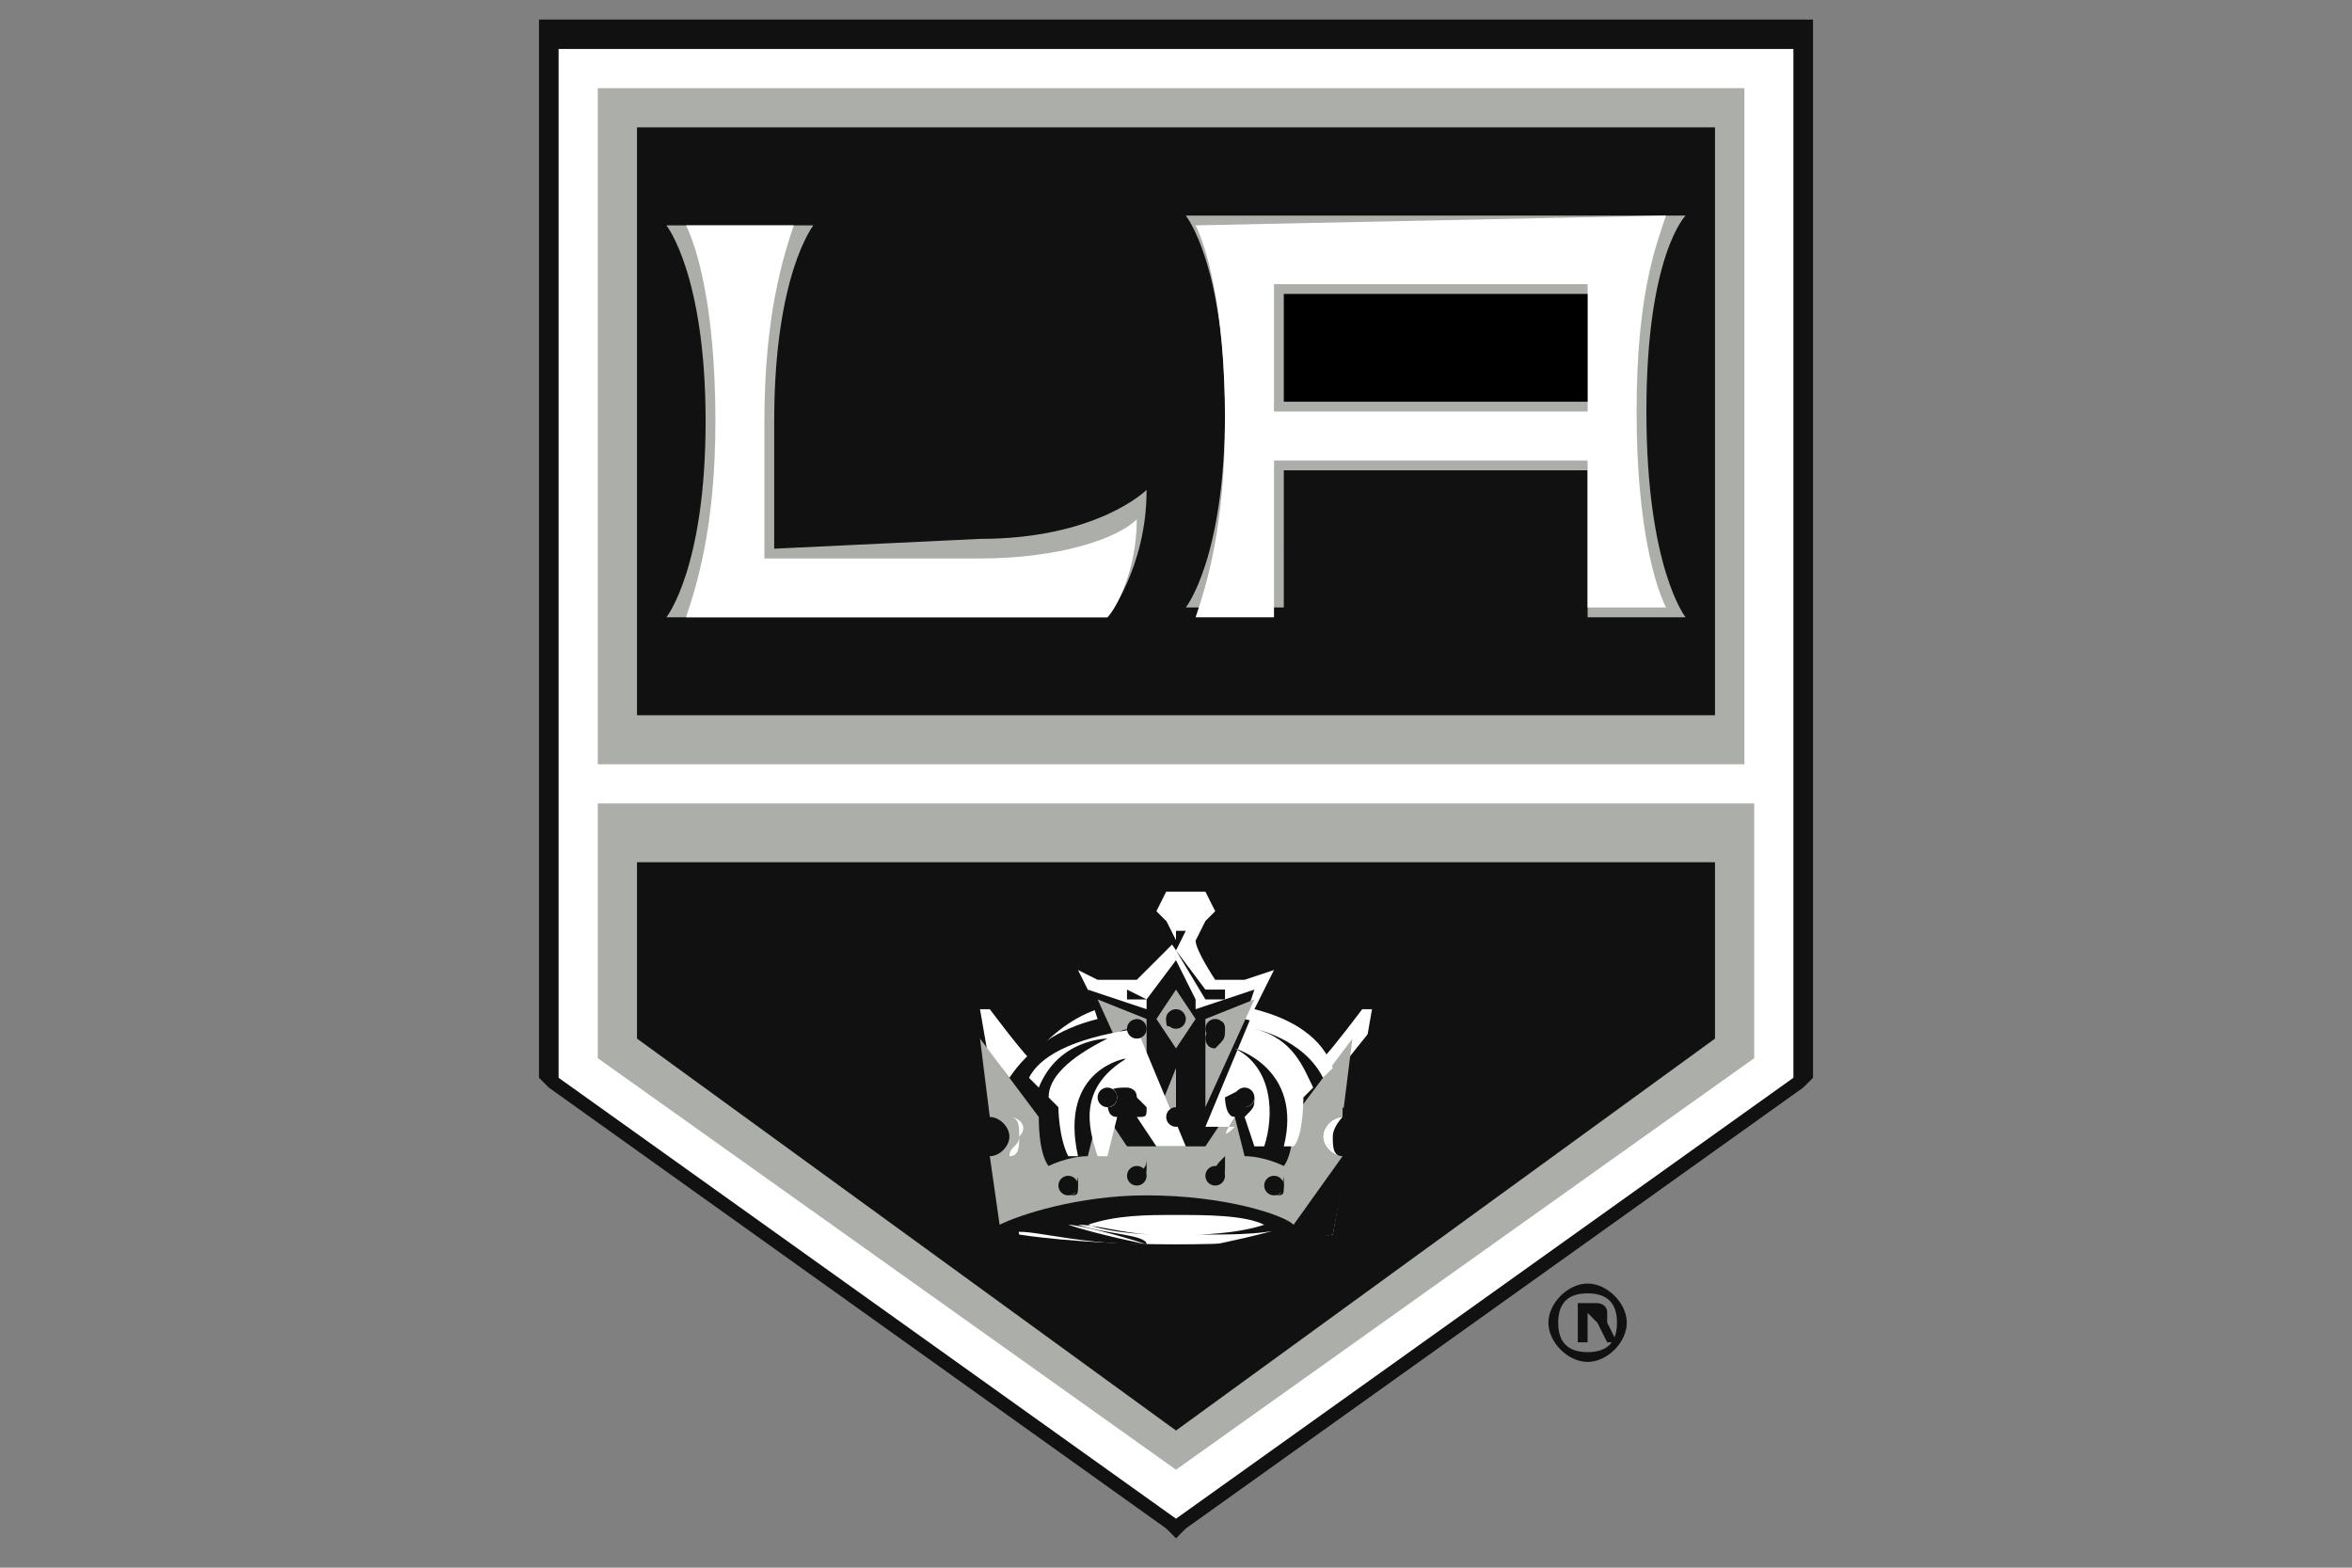 <?xml version="1.0" encoding="utf-8"?>
<!-- Generator: Adobe Illustrator 23.0.1, SVG Export Plug-In . SVG Version: 6.00 Build 0)  -->
<svg version="1.1" id="Ebene_1" xmlns="http://www.w3.org/2000/svg" xmlns:xlink="http://www.w3.org/1999/xlink" x="0px" y="0px"
	 viewBox="0 0 24 16" style="enable-background:new 0 0 24 16;" xml:space="preserve">
<rect x="0" y="0" width="24" height="16" fill="#808080" stroke="none"/>
<style type="text/css">
	.st0{fill:#111111;}
	.st1{fill:#FFFFFF;}
	.st2{fill:#ACAEA9;}
</style>
<path class="st0" d="M18.5,0.2h-13v10.8l0.1,0.1l6.3,4.5l0.1,0.1l0.1-0.1l6.3-4.5l0.1-0.1L18.5,0.2L18.5,0.2z"/>
<path class="st1" d="M5.7,11l6.3,4.5l6.3-4.5V0.5H5.7V11L5.7,11z"/>
<path class="st0" d="M16.4,13.4c0-0.1-0.1-0.1-0.1-0.1h-0.2v0.4h0.1v-0.2h0.1l0.1,0.2h0.1l-0.1-0.2C16.4,13.5,16.4,13.5,16.4,13.4
	L16.4,13.4z M16.3,13.5h-0.1v-0.1L16.3,13.5C16.3,13.4,16.3,13.4,16.3,13.5C16.3,13.5,16.3,13.5,16.3,13.5z"/>
<path class="st0" d="M16.2,13.1c-0.2,0-0.4,0.2-0.4,0.4s0.2,0.4,0.4,0.4s0.4-0.2,0.4-0.4S16.4,13.1,16.2,13.1z M16.2,13.8
	c-0.2,0-0.3-0.1-0.3-0.3c0-0.2,0.1-0.3,0.3-0.3c0.2,0,0.3,0.1,0.3,0.3C16.5,13.7,16.4,13.8,16.2,13.8C16.2,13.8,16.2,13.8,16.2,13.8
	z"/>
<g>
	<path class="st2" d="M6.1,10.8L12,15l5.9-4.2V8.2H6.1C6.1,8.2,6.1,10.8,6.1,10.8z M6.1,7.8h11.7V0.9H6.1L6.1,7.8L6.1,7.8z"/>
</g>
<g>
	<path class="st0" d="M6.5,10.6l5.5,4l5.5-4V8.8h-11C6.5,8.8,6.5,10.6,6.5,10.6z M6.5,7.3h11v-6h-11V7.3z"/>
</g>
<g>
	<path class="st2" d="M7.9,5.6V4.3c0-1.5,0.4-2,0.4-2H6.8c0,0,0.4,0.5,0.4,2c0,1.5-0.4,2-0.4,2h4.5c0,0,0.4-0.5,0.4-1.3
		c0,0-0.5,0.5-1.7,0.5L7.9,5.6L7.9,5.6z M12.1,2.2c0,0,0.4,0.5,0.4,2c0,1.5-0.4,2-0.4,2h1V4.8h3.1v1.5h1c0,0-0.4-0.5-0.4-2.1
		s0.4-2,0.4-2S12.1,2.2,12.1,2.2z"/>
</g>
<g>
	<path class="st1" d="M12.2,2.3c0.1,0.2,0.3,0.8,0.3,2c0,1.1-0.2,1.7-0.3,2H13V4.7h3.2v1.5H17c-0.1-0.2-0.3-0.8-0.3-2s0.2-1.7,0.3-2
		L12.2,2.3L12.2,2.3z M7.8,5.7V4.3c0-1.1,0.2-1.7,0.3-2H7c0.1,0.2,0.3,0.8,0.3,2c0,1.1-0.2,1.7-0.3,2h4.3c0.1-0.1,0.3-0.5,0.3-1
		c-0.2,0.2-0.8,0.4-1.6,0.4L7.8,5.7L7.8,5.7z"/>
</g>
<path class="st2" d="M13,4.2h3.2V2.9H13V4.2z"/>
<path d="M13.1,3h3.1v1.1h-3.1L13.1,3z"/>
<path class="st1" d="M13.6,12.6l0.4-2.3l-0.1,0c0,0-0.3,0.4-0.4,0.5c-0.2-0.2-0.5-0.4-0.7-0.5L13,9.9L12.7,10l0,0l-0.3,0
	c0,0-0.2-0.3-0.2-0.4l0.1-0.2l0.1-0.1l-0.1-0.2l-0.2,0l0,0.1l0,0l0,0l0-0.1l-0.2,0l-0.1,0.2l0.1,0.1l0.1,0.2L11.6,10
	c-0.1,0-0.4,0-0.4,0l0,0C11.2,10,11,9.9,11,9.9l0.2,0.4c-0.3,0.1-0.5,0.3-0.7,0.5c-0.1-0.1-0.4-0.5-0.4-0.5l-0.1,0l0.4,2.3
	c0,0,0.6,0.1,1.6,0.1S13.6,12.6,13.6,12.6L13.6,12.6z"/>
<path class="st0" d="M11.7,12.7c0,0-0.5-0.1-0.8-0.2C11,12.5,11.4,12.6,11.7,12.7c0-0.1-0.4-0.1-0.7-0.2c0.2,0,0.5,0.1,0.8,0.1
	c0,0-0.4,0-0.7-0.1c0.3-0.1,0.6-0.1,0.9-0.1s0.7,0,0.9,0.1c-0.3,0.1-0.7,0.1-0.7,0.1c0.3,0,0.6,0,0.8-0.1c-0.3,0.1-0.7,0.1-0.7,0.1
	c0.3,0,0.7,0,0.9-0.1c-0.3,0.1-0.8,0.2-0.8,0.2c0.8,0,1.2-0.1,1.2-0.1l0.4-2.1l-0.4,0.5c-0.2-0.3-0.5-0.5-0.9-0.6l0.1-0.3l-0.6,0.2
	v-0.1L12,9.8l-0.3,0.4v0.1l-0.6-0.2l0.1,0.3c-0.4,0.1-0.7,0.3-0.9,0.6l-0.4-0.5l0.4,2.1C10.4,12.5,10.9,12.7,11.7,12.7z"/>
<g>
	<path class="st2" d="M11.7,10.4l-0.5-0.2l0.5,1.1V10.4z M12.3,10.4v0.9l0.5-1.1L12.3,10.4L12.3,10.4z M12.2,10.4L12,10.1l-0.2,0.3
		l0.2,0.3L12.2,10.4z"/>
	<path class="st2" d="M13.7,11.8c-0.1,0-0.2-0.1-0.2-0.2c0-0.1,0.1-0.2,0.2-0.2c0,0,0,0,0,0l0.1-0.8l-0.6,0.8c0,0.4-0.1,0.5-0.1,0.5
		s-0.2-0.1-0.4-0.1l-0.1-0.4c0,0-0.1,0-0.1,0h0l-0.2,0.3c0,0-0.2,0-0.4,0l0.1-0.3L12,10.9l-0.2,0.5l0.1,0.3c-0.1,0-0.4,0-0.4,0
		l-0.2-0.3c0,0,0,0,0,0c0,0,0,0-0.1,0l-0.1,0.4c-0.2,0-0.4,0.1-0.4,0.1s-0.1-0.1-0.1-0.5l-0.6-0.8l0.1,0.8c0,0,0,0,0,0
		c0.1,0,0.2,0.1,0.2,0.2c0,0.1-0.1,0.2-0.2,0.2l0.1,0.7c0.2-0.1,0.8-0.3,1.5-0.3c0.8,0,1.4,0.2,1.5,0.3L13.7,11.8L13.7,11.8z"/>
</g>
<g>
	<path class="st0" d="M12.1,10.4C12.1,10.3,12,10.3,12.1,10.4L12.1,10.4c-0.1-0.1-0.2-0.1-0.2,0S11.9,10.5,12.1,10.4
		C12,10.5,12.1,10.4,12.1,10.4z M12.5,10.5C12.5,10.4,12.4,10.4,12.5,10.5c-0.1,0-0.2,0-0.2,0.1c0,0,0,0.1,0.1,0.1c0,0,0,0,0,0
		C12.5,10.6,12.5,10.6,12.5,10.5C12.5,10.5,12.5,10.5,12.5,10.5C12.5,10.5,12.5,10.5,12.5,10.5L12.5,10.5z M11.6,10.5
		C11.6,10.4,11.6,10.4,11.6,10.5c-0.1,0-0.2,0-0.2,0.1c0,0,0,0.1,0.1,0.1c0,0,0,0,0,0C11.6,10.6,11.7,10.6,11.6,10.5
		C11.7,10.5,11.7,10.5,11.6,10.5C11.7,10.5,11.6,10.5,11.6,10.5L11.6,10.5z"/>
</g>
<g>
	<path class="st1" d="M10.5,11l0.1,0.1c0.2-0.5,0.7-0.5,0.7-0.5c-0.4,0.2-0.6,0.4-0.6,0.6l0.1,0.1c0,0,0,0.3,0.1,0.5c0,0,0,0,0.1,0
		c-0.2-0.9,0.5-1,0.5-1c-0.5,0.3-0.4,0.7-0.3,1l0.1,0l0.1-0.4c-0.1,0-0.1-0.1-0.1-0.2c0-0.1,0.1-0.1,0.2-0.1c0,0,0.1,0,0.1,0.1
		c0,0,0.1,0.1,0.1,0.1c0,0.1,0,0.1-0.1,0.1l0.2,0.3c0.1,0,0.2,0,0.3,0l-0.5-1.2C10.9,10.6,10.6,10.8,10.5,11L10.5,11z M12.6,11.4
		c-0.1,0-0.1-0.2-0.1-0.2s0.2-0.1,0.2-0.1c0,0,0,0,0,0c0,0,0.1,0.1,0.1,0.1c0,0.1,0,0.1-0.1,0.2l0.1,0.3l0.1,0
		c0.1-0.3,0.1-0.8-0.3-1c0,0,0.7,0.2,0.5,1c0,0,0.1,0,0.1,0c0.1-0.1,0.1-0.5,0.1-0.5l0.1-0.1c-0.1-0.2-0.2-0.5-0.6-0.6
		c0,0,0.5,0.1,0.7,0.5l0.1-0.1c-0.1-0.3-0.4-0.5-0.8-0.6l-0.5,1.2c0.1,0,0.2,0,0.3,0C12.4,11.7,12.6,11.4,12.6,11.4z"/>
	<path class="st1" d="M11.3,11.1c-0.1,0-0.1,0.1-0.1,0.1c0,0.1,0.1,0.1,0.1,0.1c0.1,0,0.1-0.1,0.1-0.1S11.4,11.1,11.3,11.1z
		 M12.8,11.2c0-0.1-0.1-0.1-0.1-0.1s-0.1,0.1-0.1,0.1s0.1,0.1,0.1,0.1S12.8,11.3,12.8,11.2L12.8,11.2z M10.4,11.6
		C10.4,11.6,10.3,11.5,10.4,11.6C10.3,11.5,10.3,11.5,10.4,11.6L10.4,11.6C10.3,11.7,10.4,11.6,10.4,11.6z"/>
	<path class="st1" d="M10.3,11.4C10.3,11.4,10.3,11.4,10.3,11.4L10.3,11.4C10.3,11.4,10.3,11.4,10.3,11.4c0.1,0,0.1,0.1,0.1,0.2
		c0,0.1-0.1,0.1-0.1,0.2l0,0c0.1,0,0.1-0.1,0.1-0.2C10.5,11.5,10.4,11.4,10.3,11.4z M13.6,11.6C13.6,11.6,13.6,11.7,13.6,11.6
		L13.6,11.6C13.7,11.5,13.7,11.5,13.6,11.6C13.7,11.5,13.6,11.6,13.6,11.6L13.6,11.6z"/>
	<path class="st1" d="M13.7,11.8L13.7,11.8c-0.1,0-0.1-0.1-0.1-0.2c0-0.1,0.1-0.2,0.1-0.2c0,0,0,0,0,0l0,0c0,0,0,0,0,0
		c-0.1,0-0.2,0.1-0.2,0.2C13.5,11.7,13.6,11.8,13.7,11.8z M12.1,10.4C12.1,10.3,12,10.3,12.1,10.4c-0.1-0.1-0.2,0-0.2,0
		C11.9,10.4,12,10.4,12.1,10.4C12,10.4,12.1,10.4,12.1,10.4z M12.4,10.6C12.4,10.6,12.5,10.6,12.4,10.6
		C12.5,10.5,12.5,10.5,12.4,10.6c0.1-0.1,0-0.1,0-0.2c0,0,0,0,0,0C12.4,10.4,12.3,10.5,12.4,10.6L12.4,10.6
		C12.3,10.6,12.4,10.6,12.4,10.6z M11.6,10.6C11.6,10.6,11.6,10.6,11.6,10.6C11.6,10.5,11.6,10.5,11.6,10.6c0.1-0.1,0-0.1,0-0.2
		c0,0,0,0,0,0C11.5,10.4,11.5,10.5,11.6,10.6C11.5,10.6,11.5,10.6,11.6,10.6z"/>
</g>
<g>
	<circle class="st0" cx="11.3" cy="11.2" r="0.1"/>
	<circle class="st0" cx="12.7" cy="11.2" r="0.1"/>
	<path class="st0" d="M12,11.4C12,11.5,12,11.5,12,11.4c0.1,0,0.1,0,0.1-0.1c0,0,0,0,0,0c0,0,0-0.1,0-0.1
		C12.1,11.3,12.1,11.3,12,11.4C12.1,11.4,12,11.5,12,11.4C12,11.5,12,11.5,12,11.4L12,11.4z"/>
	<circle class="st0" cx="12" cy="11.4" r="0.1"/>
	<circle class="st0" cx="12" cy="10.4" r="0.1"/>
	<circle class="st0" cx="12.4" cy="10.5" r="0.1"/>
	<circle class="st0" cx="11.6" cy="10.5" r="0.1"/>
	<path class="st0" d="M11.6,12L11.6,12C11.6,12,11.6,12.1,11.6,12c0.1,0,0.1,0,0.1-0.1c0,0,0-0.1,0-0.1C11.7,11.9,11.7,11.9,11.6,12
		C11.7,12,11.6,12,11.6,12L11.6,12z M10.9,12.2L10.9,12.2C10.9,12.2,11,12.2,10.9,12.2c0.1,0,0.1,0,0.1-0.1c0,0,0-0.1,0-0.1
		C11,12,11,12.1,10.9,12.2C11,12.1,11,12.2,10.9,12.2z M12.4,12C12.4,12,12.4,12.1,12.4,12c0.1,0,0.1,0,0.1-0.1c0,0,0-0.1,0-0.1
		C12.4,11.9,12.4,11.9,12.4,12C12.4,12,12.4,12,12.4,12L12.4,12z M13,12.2C13,12.2,13,12.2,13,12.2c0.1,0,0.1,0,0.1-0.1
		c0,0,0-0.1,0-0.1C13.1,12,13.1,12.1,13,12.2C13.1,12.1,13.1,12.2,13,12.2L13,12.2z"/>
	<circle class="st0" cx="11.6" cy="12" r="0.1"/>
	<circle class="st0" cx="10.9" cy="12.1" r="0.1"/>
	<circle class="st0" cx="12.4" cy="12" r="0.1"/>
	<circle class="st0" cx="13" cy="12.1" r="0.1"/>
	<path class="st0" d="M10.3,11.4L10.3,11.4l0-0.1L10.3,11.4z M10.5,11.4l0-0.1L10.5,11.4L10.5,11.4z M10.6,11.5l-0.1,0L10.6,11.5
		L10.6,11.5z M10.5,11.7l0.1,0L10.5,11.7L10.5,11.7z M10.5,11.7L10.5,11.7L10.5,11.7L10.5,11.7z M10.4,11.8L10.4,11.8L10.4,11.8
		L10.4,11.8z M13.7,11.3l0,0.1l0.1,0L13.7,11.3z M13.6,11.4L13.6,11.4L13.6,11.4L13.6,11.4z M13.5,11.5l-0.1,0L13.5,11.5L13.5,11.5z
		 M13.5,11.6l-0.1,0.1L13.5,11.6L13.5,11.6z M13.4,11.8l0.1,0L13.4,11.8L13.4,11.8z M13.6,11.8l0,0.1L13.6,11.8L13.6,11.8z
		 M11.7,10.2L12,9.7l0.3,0.5h0.2l0-0.1h-0.2L12,9.7l0.1-0.2l0,0l0,0l-0.1,0l0,0L12,9.6l-0.1-0.2l0,0l-0.1,0l0,0l0,0L12,9.7
		L11.7,10.2l-0.2-0.1l0,0.1L11.7,10.2z"/>
</g>
</svg>
